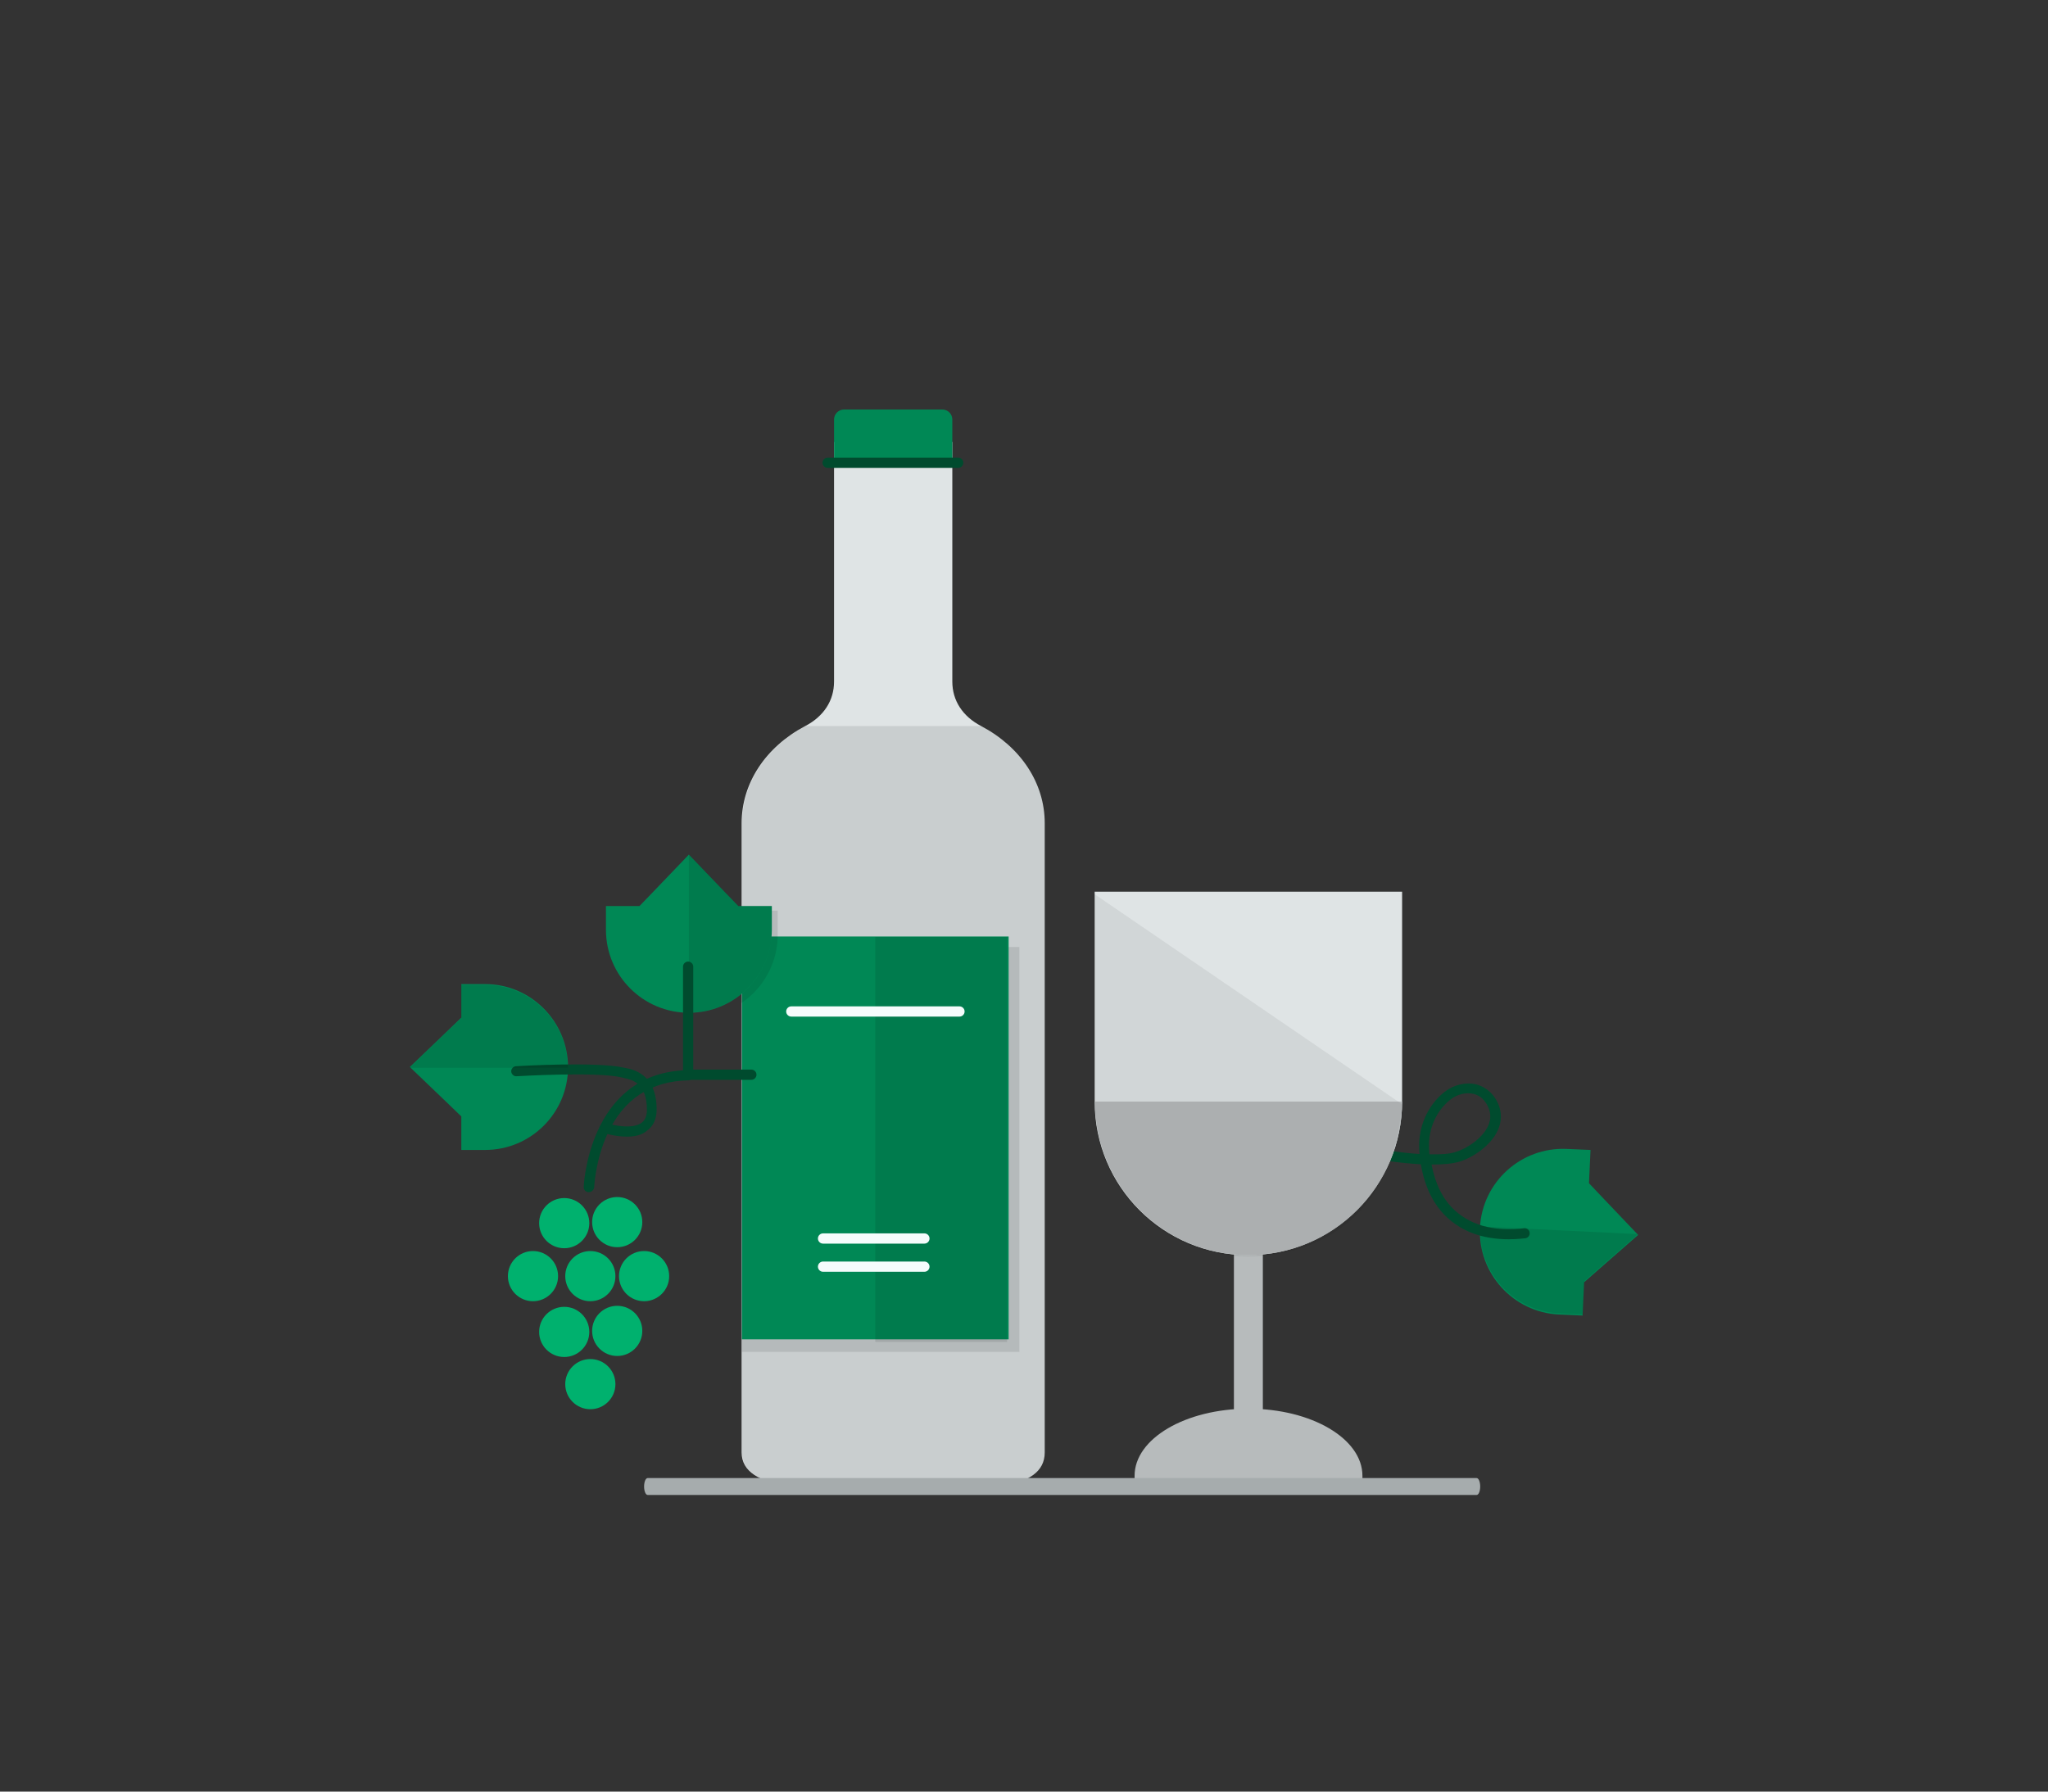 <?xml version="1.0" encoding="utf-8"?>
<!-- Generator: Adobe Illustrator 25.2.1, SVG Export Plug-In . SVG Version: 6.00 Build 0)  -->
<svg version="1.1" id="Layer_1" xmlns="http://www.w3.org/2000/svg" xmlns:xlink="http://www.w3.org/1999/xlink" x="0px" y="0px"
	 viewBox="0 0 800 700" style="enable-background:new 0 0 800 700;" xml:space="preserve">
<rect x="0" y="0" width="800" height="700" fill="#333333" stroke="none"/>
<style type="text/css">
	.st0{fill:#008855;}
	.st1{opacity:0.1;}
	.st2{fill:#004B2E;}
	.st3{fill:#DFE4E5;}
	.st4{fill:#00B16E;}
	.st5{opacity:0.1;clip-path:url(#SVGID_2_);}
	.st6{fill:#B7BBBC;}
	.st7{fill:#F5FCFC;}
	.st8{opacity:0.25;}
	.st9{fill:#A6ACAD;}
</style>
<g>
	<path class="st0" d="M639.9,482.5L626,467.9l-5.3-5.6l0.6-13l-9.3-0.4c-17.8-0.8-33,12.9-33.9,30.8v0c-0.8,17.8,12.9,33,30.8,33.9
		l9.3,0.4l0.6-13l5.8-5.1L639.9,482.5z"/>
</g>
<g class="st1">
	<path d="M578.2,479.2c-0.8,17.8,12.9,33,30.8,33.9l9.3,0.4l0.6-13l5.8-5.1l15.1-13.2"/>
</g>
<g>
	<path class="st2" d="M589.3,484.2c-4.3,0-10.1-0.6-15.4-2.9c-10.4-4.6-16.6-13.3-18.9-26.4c-16.2-0.9-37.1-5.5-38.3-5.8
		c-1.1-0.2-1.7-1.3-1.5-2.4c0.2-1.1,1.3-1.7,2.4-1.5c0.3,0.1,21.1,4.6,36.9,5.7c0-0.1,0-0.2,0-0.3c-1-9.3,2.8-18.5,9.8-24
		c3.6-2.8,8.3-3.9,12.4-2.9c2.6,0.7,6.2,2.5,8.5,7.5c1.5,3.4,1.4,7-0.1,10.4c-2.8,6.1-9.8,10.7-15.1,12.3c-2.7,0.8-6.4,1.1-10.8,1.1
		c2.2,11.4,7.5,18.7,16.5,22.7c8.9,3.9,19.4,2.2,19.5,2.2c1.1-0.2,2.1,0.5,2.3,1.6c0.2,1.1-0.5,2.1-1.6,2.3
		C595.4,483.8,592.9,484.2,589.3,484.2z M558.4,451c4.2,0.1,7.8-0.1,10.2-0.9c4.6-1.4,10.5-5.4,12.7-10.2c1.1-2.4,1.1-4.9,0.1-7.2
		c-1.3-2.9-3.2-4.7-5.8-5.3c-2.9-0.7-6.4,0.1-9,2.2c-6,4.7-9.1,12.5-8.3,20.5C558.3,450.4,558.3,450.7,558.4,451z"/>
</g>
<g>
	<path class="st3" d="M325.8,172.7v93.6c0,7.4-4,13.6-11.3,17.4c-15.5,8.2-24.8,22.4-24.8,37.9v245.9c0,15.1,28.1,15.1,60.7,15.1
		c32.7,0,57.7,0,57.7-15.1V321.6c0-15.6-9.3-29.7-24.8-37.9c-7.3-3.8-11.3-10-11.3-17.4v-93.6C371.9,172.7,327.7,172.7,325.8,172.7z
		"/>
</g>
<g class="st1">
	<path d="M314.7,283.7c-15.5,8.2-24.8,22.4-24.8,37.9v245.9c0,15.1,28.1,15.1,60.7,15.1c32.7,0,57.7,0,57.7-15.1V321.6
		c0-15.6-9.3-29.7-24.8-37.9"/>
</g>
<g class="st1">
	<rect x="289.8" y="370" width="108.4" height="158.2"/>
</g>
<g>
	<rect x="289.8" y="365.9" class="st0" width="104.2" height="157.4"/>
</g>
<g class="st1">
	<rect x="341.9" y="366.1" width="51.5" height="158.2"/>
</g>
<g>
	<path class="st0" d="M372,179.2h-46.2v-15.3c0-2.1,1.7-3.9,3.9-3.9h38.4c2.1,0,3.9,1.7,3.9,3.9V179.2z"/>
</g>
<g>
	<path class="st2" d="M374.3,182.8h-51c-1.1,0-2-0.9-2-2c0-1.1,0.9-2,2-2h51c1.1,0,2,0.9,2,2C376.3,181.9,375.4,182.8,374.3,182.8z"
		/>
</g>
<g>
	<path class="st0" d="M189.5,384.5h-9.3v13.1l-5.6,5.4l-14.5,13.9l14.5,13.9l5.6,5.4v13.1h9.3c17.9,0,32.4-14.5,32.4-32.4v0
		C221.8,399,207.3,384.5,189.5,384.5z"/>
</g>
<g>
	<path class="st2" d="M244.9,444.1c-4.7,0-9-1.4-9.3-1.5c-1-0.3-1.6-1.5-1.2-2.5c0.3-1,1.4-1.6,2.5-1.3c2.6,0.9,10.2,2.5,13.7-0.1
		c1.4-1,2.1-2.7,2.1-5.1c0-10.5-6-11.8-8.9-12.4c-0.3-0.1-0.5-0.1-0.8-0.2c-9.7-2.4-40.9-0.5-41.2-0.5c-1.1,0.1-2-0.8-2.1-1.8
		c-0.1-1.1,0.8-2,1.8-2.1c1.3-0.1,32.1-1.9,42.4,0.6c0.2,0,0.4,0.1,0.6,0.1c3,0.6,12,2.5,12,16.2c0,3.7-1.3,6.5-3.8,8.3
		C250.6,443.6,247.7,444.1,244.9,444.1z"/>
</g>
<g>
	<path class="st2" d="M293.5,421.9h-24.8c-1.1,0-2-0.9-2-2s0.9-2,2-2h24.8c1.1,0,2,0.9,2,2S294.6,421.9,293.5,421.9z"/>
</g>
<g class="st1">
	<path d="M221.8,417.2c0-17.9-14.5-32.4-32.4-32.4h-9.3v13.1l-5.6,5.4l-14.5,13.9"/>
</g>
<g>
	<circle class="st4" cx="220.4" cy="477.9" r="9.8"/>
</g>
<g>
	<circle class="st4" cx="241.1" cy="477.5" r="9.8"/>
</g>
<g>
	<circle class="st4" cx="220.4" cy="520.4" r="9.8"/>
</g>
<g>
	<circle class="st4" cx="241.1" cy="520" r="9.8"/>
</g>
<g>
	<circle class="st4" cx="230.6" cy="540.8" r="9.8"/>
</g>
<g>
	<circle class="st4" cx="230.6" cy="498.6" r="9.8"/>
</g>
<g>
	<circle class="st4" cx="208.2" cy="498.6" r="9.8"/>
</g>
<g>
	<circle class="st4" cx="251.6" cy="498.6" r="9.8"/>
</g>
<g>
	<defs>
		<rect id="SVGID_1_" x="289.5" y="352.7" width="21.6" height="41.8"/>
	</defs>
	<clipPath id="SVGID_2_">
		<use xlink:href="#SVGID_1_"  style="overflow:visible;"/>
	</clipPath>
	<g class="st5">
		<path d="M272.9,355.8v41.6c17.2-0.7,30.9-14.9,30.9-32.3v-9.3H272.9z"/>
	</g>
</g>
<g>
	<path class="st0" d="M288.4,354l-5.4-5.6l-13.9-14.5l-13.9,14.5l-5.4,5.6h-13.1v9.3c0,17.9,14.5,32.4,32.4,32.4h0
		c17.9,0,32.4-14.5,32.4-32.4V354H288.4z"/>
</g>
<g class="st1">
	<path d="M269.1,395.6c17.9,0,32.4-14.5,32.4-32.4v-9.3h-13.1l-5.4-5.6l-13.9-14.5"/>
</g>
<g>
	<path class="st2" d="M230,465.8C229.9,465.8,229.9,465.8,230,465.8c-1.2,0-2-0.9-2-2c0-0.4,1.9-43.5,38.8-45.6v-40.5
		c0-1.1,0.9-2,2-2c1.1,0,2,0.9,2,2v42.4c0,1.1-0.9,1.9-1.9,2c-14.7,0.3-25.3,7.3-31.6,20.9c-4.8,10.4-5.2,20.9-5.2,21
		C231.9,465,231,465.8,230,465.8z"/>
</g>
<g>
	<rect x="482" y="487.4" class="st6" width="11.3" height="69.7"/>
</g>
<g>
	<path class="st6" d="M532.2,576.6c0-14.5-19.9-26.2-44.5-26.2c-24.6,0-44.5,11.7-44.5,26.2c0,0.3,0,0.7,0,1h89
		C532.2,577.3,532.2,577,532.2,576.6z"/>
</g>
<g>
	<path class="st7" d="M374.8,397.2h-65.7c-1.1,0-2-0.9-2-2s0.9-2,2-2h65.7c1.1,0,2,0.9,2,2S375.9,397.2,374.8,397.2z"/>
</g>
<g>
	<path class="st7" d="M361.1,485.9h-39.6c-1.1,0-2-0.9-2-2s0.9-2,2-2h39.6c1.1,0,2,0.9,2,2S362.2,485.9,361.1,485.9z"/>
</g>
<g>
	<path class="st7" d="M361.1,496.9h-39.6c-1.1,0-2-0.9-2-2s0.9-2,2-2h39.6c1.1,0,2,0.9,2,2S362.2,496.9,361.1,496.9z"/>
</g>
<g>
	<path class="st3" d="M487.5,490.4L487.5,490.4c-33.1,0-59.9-26.8-59.9-59.9v-82.1h120.1v81.8C547.7,463.4,520.7,490.4,487.5,490.4z
		"/>
</g>
<g>
	<path class="st6" d="M547.7,430.4c0,33.2-26.9,60-60,60h0c-33.2,0-60-26.9-60-60"/>
</g>
<g class="st8">
	<g class="st8">
		<path d="M427.4,430.9c0,33.2,26.9,60,60,60h0c28.2,0,57-16.3,60.2-59.5l-120.3-82.2V430.9z"/>
	</g>
</g>
<g>
	<path class="st9" d="M576.8,584.1H253c-0.8,0-1.4-1.5-1.4-3.3c0-1.8,0.6-3.3,1.4-3.3h323.8c0.8,0,1.4,1.5,1.4,3.3
		C578.2,582.6,577.6,584.1,576.8,584.1z"/>
</g>
</svg>
